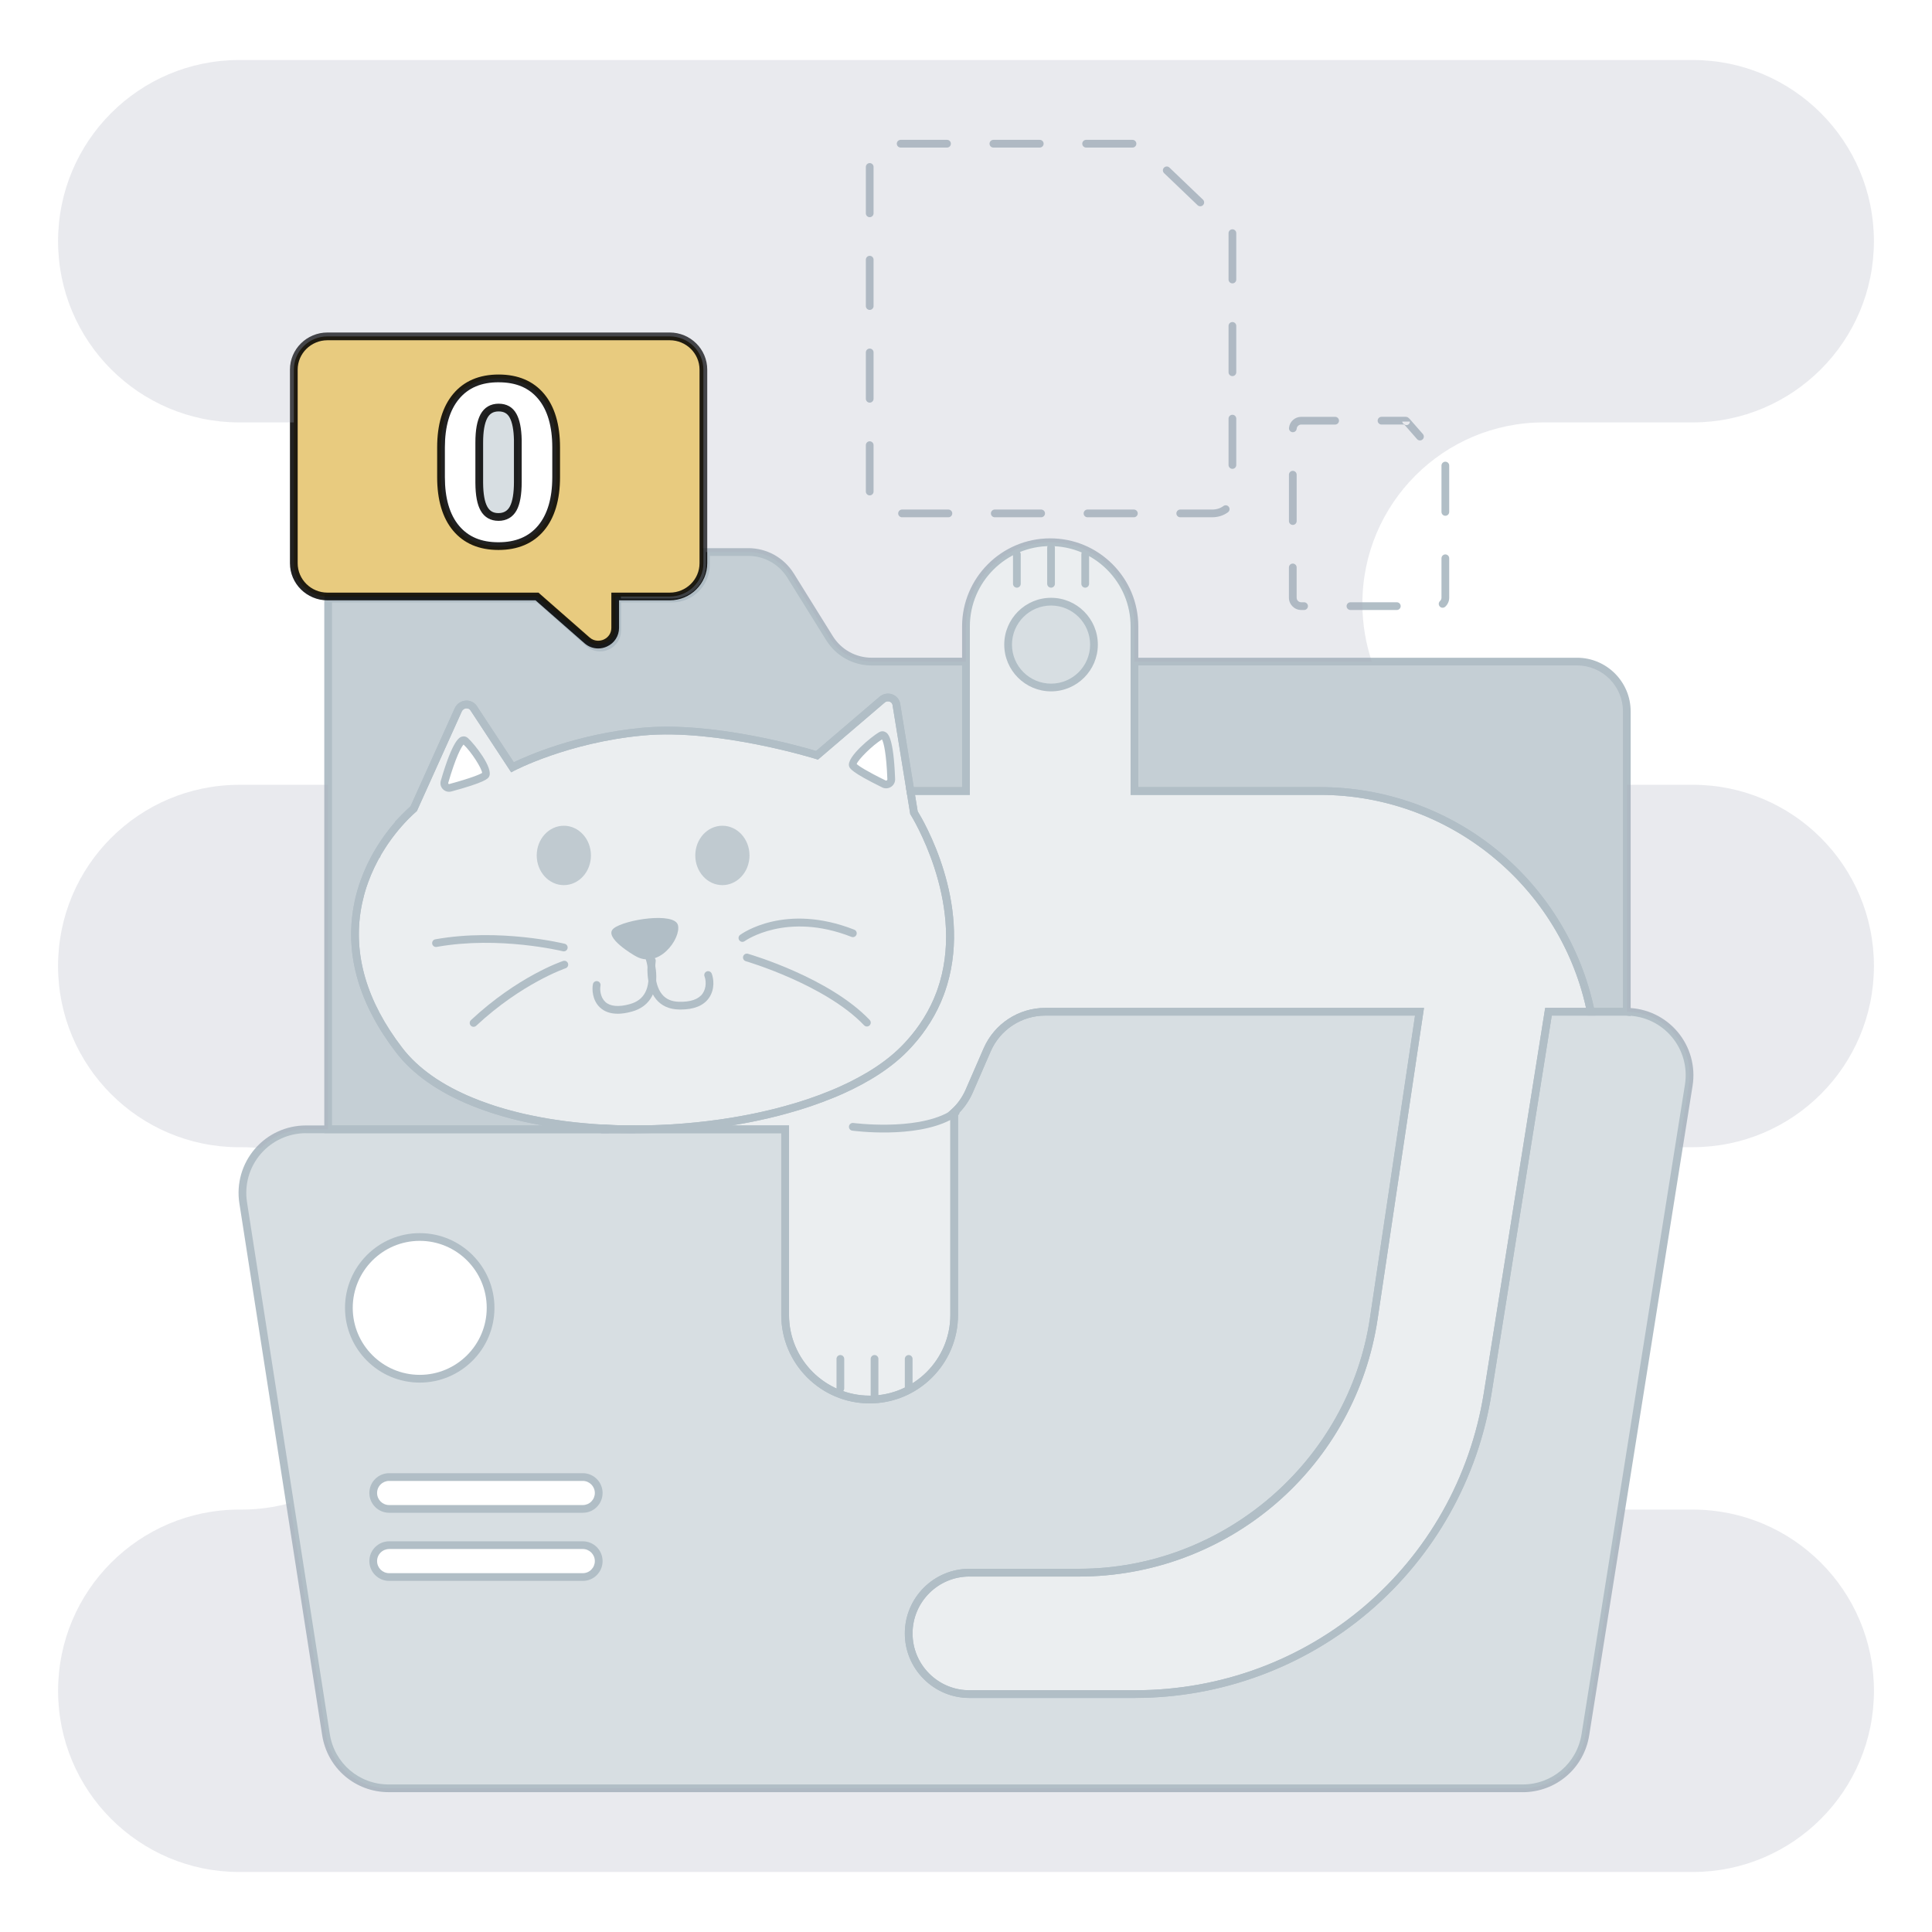 <svg width="1000" height="1000" viewBox="0 0 1000 1000" fill="none" xmlns="http://www.w3.org/2000/svg">
<path opacity="0.75" d="M499.997 342.43V409.43H471.247L463.907 364.29C463.227 361.65 460.437 360.4 458.027 361.28C457.767 361.37 457.517 361.49 457.267 361.64C457.027 361.78 456.787 361.96 456.557 362.15L422.907 390.92C422.907 390.92 372.147 374.97 332.557 378.69C292.967 382.4 265.247 397.11 265.247 397.11L245.427 366.96C245.227 366.57 244.967 366.22 244.697 365.94C243.227 364.39 240.817 364.21 239.017 365.33C238.637 365.56 238.277 365.85 237.977 366.21C237.817 366.38 237.677 366.57 237.547 366.78C237.417 366.98 237.287 367.19 237.187 367.43L214.147 418.55C212.947 419.61 211.697 420.78 210.437 422.05C210.017 422.46 209.587 422.9 209.157 423.34C209.157 423.34 209.167 423.34 209.157 423.35C208.727 423.8 208.297 424.25 207.877 424.71C207.457 425.18 207.017 425.66 206.587 426.15C205.927 426.89 205.287 427.64 204.637 428.42C204.217 428.94 203.777 429.48 203.347 430.01C202.697 430.82 202.057 431.66 201.417 432.52L200.787 433.39C200.367 433.97 199.937 434.56 199.527 435.16C199.327 435.46 199.117 435.77 198.907 436.07C198.497 436.68 198.087 437.31 197.677 437.94C196.867 439.2 196.067 440.5 195.297 441.84C195.297 441.84 195.307 441.85 195.297 441.85C194.907 442.52 194.527 443.2 194.157 443.89C193.967 444.24 193.777 444.58 193.597 444.94C193.037 445.99 192.507 447.04 191.987 448.14C190.777 450.68 189.657 453.33 188.657 456.09C188.367 456.88 188.097 457.67 187.837 458.46C186.917 461.28 186.127 464.2 185.487 467.21C185.307 468.07 185.137 468.94 184.987 469.8C181.297 490.7 185.447 515.99 206.687 543.62C207.747 545.01 208.877 546.35 210.077 547.66C210.667 548.31 211.277 548.95 211.917 549.59C212.537 550.22 213.187 550.85 213.847 551.47C216.487 553.94 219.357 556.26 222.457 558.44C224.057 559.58 225.727 560.67 227.457 561.73C229.187 562.79 230.967 563.8 232.787 564.78C236.447 566.74 240.317 568.56 244.367 570.2C246.977 571.27 249.647 572.27 252.397 573.22C253.087 573.46 253.777 573.7 254.477 573.92C254.937 574.08 255.397 574.22 255.867 574.38C256.387 574.55 256.917 574.7 257.447 574.87C258.617 575.24 259.797 575.58 260.997 575.93C261.657 576.12 262.327 576.31 262.997 576.49C263.707 576.69 264.437 576.88 265.157 577.07C265.167 577.07 265.177 577.08 265.187 577.08C265.927 577.27 266.647 577.46 267.387 577.64C268.127 577.83 268.877 578.01 269.627 578.19C270.377 578.37 271.117 578.54 271.867 578.7C272.617 578.87 273.367 579.03 274.137 579.19C275.837 579.56 277.567 579.89 279.307 580.21C280.377 580.42 281.457 580.61 282.537 580.79C283.087 580.89 283.617 580.98 284.167 581.07C285.047 581.23 285.927 581.36 286.807 581.48C287.557 581.6 288.297 581.71 289.047 581.81C289.967 581.95 290.917 582.09 291.857 582.2C292.307 582.27 292.747 582.32 293.197 582.38C294.687 582.57 296.197 582.75 297.707 582.9C297.727 582.91 297.747 582.91 297.777 582.91C299.377 583.09 301.007 583.26 302.637 583.39C303.757 583.5 304.907 583.59 306.047 583.67C306.707 583.73 307.387 583.78 308.047 583.83C309.607 583.94 311.167 584.03 312.737 584.12C312.757 584.26 312.807 584.4 312.827 584.54H169.867V311.56C169.867 310.97 169.887 310.39 169.937 309.81H278.757L304.817 332.93C310.497 337.97 319.487 333.93 319.487 326.33V309.81H347.887C357.577 309.81 365.427 301.95 365.427 292.27V285.73H387.317C396.197 285.73 404.467 290.34 409.207 297.9L429.367 330.31C434.077 337.86 442.337 342.45 451.257 342.45H500.007L499.997 342.43Z" fill="#B1BEC6"/>
<path d="M222.438 558.421C224.038 559.561 225.708 560.661 227.438 561.721C225.708 560.661 224.038 559.571 222.438 558.431C219.338 556.251 216.468 553.931 213.828 551.461C216.468 553.921 219.338 556.251 222.438 558.421Z" fill="#B1BEC6"/>
<path d="M227.178 562.151C225.348 561.031 223.708 559.951 222.148 558.851C219.008 556.631 216.088 554.271 213.488 551.841L214.168 551.111C216.798 553.561 219.678 555.891 222.718 558.031C224.318 559.171 225.998 560.271 227.688 561.311L227.168 562.161L227.178 562.151Z" fill="#B1BEC6"/>
<path d="M227.438 561.721C229.168 562.781 230.948 563.791 232.768 564.771C230.928 563.791 229.158 562.781 227.438 561.721Z" fill="#B1BEC6"/>
<path d="M232.537 565.21C230.727 564.25 228.947 563.23 227.227 562.18C227.227 562.18 227.218 562.18 227.208 562.18C227.208 562.18 227.197 562.18 227.188 562.17L227.708 561.32C227.708 561.32 227.717 561.32 227.727 561.33C227.727 561.33 227.728 561.33 227.738 561.33C229.388 562.34 231.107 563.33 233.007 564.35L232.537 565.23V565.21Z" fill="#B1BEC6"/>
<path opacity="0.75" d="M842.037 368.221V523.661C841.917 523.651 841.797 523.651 841.677 523.651H823.398C810.098 458.471 752.428 409.431 683.318 409.431H587.188V342.441H816.258C830.518 342.441 842.028 354.001 842.028 368.231L842.037 368.221Z" fill="#B1BEC6"/>
<path d="M315.138 586.531H167.848V311.551C167.848 310.911 167.868 310.291 167.918 309.651L168.058 307.801H279.498L306.128 331.421C308.558 333.571 311.498 333.411 313.438 332.541C315.388 331.661 317.468 329.571 317.468 326.321V307.801H347.868C356.438 307.801 363.408 300.831 363.408 292.261V283.721H387.298C396.918 283.721 405.738 288.621 410.888 296.831L431.048 329.241C435.418 336.251 442.968 340.431 451.248 340.431H501.998V411.431H469.538L461.948 364.721C461.718 363.931 461.198 363.511 460.798 363.301C460.158 362.971 459.408 362.921 458.718 363.171C458.568 363.221 458.428 363.291 458.298 363.371C458.128 363.471 457.978 363.591 457.828 363.721L423.378 393.171L422.318 392.841C421.818 392.681 371.468 377.051 332.758 380.691C294.068 384.311 266.478 398.741 266.198 398.891L264.588 399.741L243.658 367.891C243.558 367.691 243.418 367.501 243.258 367.341C242.468 366.511 241.128 366.391 240.068 367.041C239.838 367.181 239.648 367.341 239.508 367.511C239.378 367.661 239.308 367.751 239.238 367.851C239.128 368.021 239.068 368.121 239.028 368.221L215.788 419.771L215.458 420.061C214.238 421.131 213.028 422.281 211.848 423.461C211.448 423.851 211.078 424.231 210.698 424.621C210.668 424.661 210.628 424.701 210.598 424.741C210.178 425.171 209.788 425.591 209.388 426.021L209.188 426.241C208.818 426.651 208.448 427.061 208.068 427.481C207.418 428.201 206.788 428.941 206.158 429.701L204.878 431.281C204.258 432.061 203.628 432.871 203.008 433.711L202.378 434.571C201.968 435.131 201.558 435.711 201.158 436.291C200.968 436.581 200.738 436.911 200.518 437.221C200.138 437.781 199.738 438.391 199.348 439.011C198.538 440.261 197.788 441.481 197.108 442.671L196.628 443.851H196.438C196.258 444.171 196.078 444.501 195.908 444.831C195.718 445.171 195.538 445.501 195.378 445.831C194.798 446.921 194.288 447.941 193.778 448.991C192.578 451.491 191.488 454.111 190.528 456.761C190.258 457.511 190.008 458.241 189.758 458.981L189.718 459.091C188.808 461.871 188.038 464.751 187.428 467.611C187.258 468.451 187.088 469.301 186.938 470.151C182.698 494.181 189.868 518.491 208.258 542.401C209.208 543.651 210.278 544.931 211.538 546.321C212.098 546.941 212.698 547.561 213.308 548.181C213.928 548.811 214.558 549.421 215.198 550.031C217.708 552.381 220.528 554.661 223.578 556.821C225.098 557.901 226.698 558.951 228.468 560.031C230.098 561.031 231.808 562.011 233.698 563.021C237.328 564.961 241.158 566.761 245.088 568.351C247.628 569.391 250.288 570.391 253.018 571.331C253.708 571.571 254.378 571.801 255.058 572.021C255.348 572.121 255.598 572.201 255.848 572.281L256.478 572.491C256.758 572.581 257.068 572.671 257.378 572.771L258.028 572.971C259.188 573.331 260.348 573.671 261.538 574.011C262.178 574.201 262.838 574.381 263.498 574.551C264.148 574.731 264.778 574.901 265.408 575.061H265.648L265.898 575.191L266.108 575.241C266.688 575.391 267.258 575.541 267.848 575.681C268.518 575.851 269.168 576.011 269.808 576.161L270.078 576.231C270.818 576.411 271.558 576.571 272.288 576.741C273.018 576.911 273.768 577.071 274.518 577.221C276.008 577.541 277.578 577.851 279.648 578.241C280.718 578.451 281.778 578.641 282.838 578.811C283.408 578.911 283.928 579.001 284.458 579.091C285.338 579.251 286.198 579.381 287.048 579.491C287.828 579.621 288.548 579.731 289.278 579.821C290.218 579.971 291.138 580.101 292.058 580.211C292.548 580.281 292.978 580.341 293.408 580.391C294.888 580.581 296.378 580.751 297.878 580.911L298.258 580.951C300.038 581.151 301.438 581.281 302.758 581.391C303.898 581.501 305.018 581.591 306.138 581.671C306.818 581.731 307.488 581.781 308.138 581.831C309.678 581.941 311.208 582.031 312.748 582.121L314.358 582.211L314.668 583.811C314.708 583.981 314.738 584.111 314.758 584.231L315.118 586.541L315.138 586.531ZM171.848 582.531H280.908C280.248 582.411 279.578 582.291 278.908 582.161C276.818 581.771 275.208 581.451 273.708 581.131C272.948 580.981 272.178 580.811 271.418 580.641C270.658 580.471 269.908 580.301 269.148 580.121L268.878 580.061C268.208 579.901 267.528 579.741 266.878 579.571C266.298 579.431 265.698 579.281 265.098 579.121L264.918 579.071H264.668L264.418 578.941C263.748 578.771 263.088 578.591 262.438 578.411C261.778 578.241 261.098 578.041 260.418 577.851C259.198 577.501 258.008 577.151 256.818 576.781L256.198 576.591C255.878 576.491 255.548 576.391 255.228 576.291L254.608 576.091C254.338 576.001 254.068 575.911 253.798 575.821C253.118 575.611 252.408 575.361 251.698 575.111C248.918 574.151 246.178 573.131 243.578 572.061C239.528 570.411 235.568 568.561 231.808 566.551C229.848 565.501 228.068 564.481 226.368 563.441C224.518 562.301 222.838 561.211 221.258 560.081C218.058 557.831 215.088 555.421 212.438 552.941C211.758 552.291 211.088 551.651 210.448 551.001C209.808 550.361 209.168 549.691 208.558 549.021C207.208 547.531 206.068 546.171 205.058 544.841C185.968 520.011 178.538 494.651 182.978 469.461C183.138 468.571 183.308 467.681 183.488 466.801C184.118 463.791 184.928 460.771 185.898 457.831L185.938 457.701C186.198 456.931 186.458 456.161 186.738 455.391C187.738 452.621 188.888 449.891 190.138 447.271C190.668 446.171 191.208 445.091 191.788 444.001C191.958 443.661 192.158 443.301 192.358 442.931C192.488 442.691 192.608 442.451 192.748 442.221H192.738L193.518 440.851C194.268 439.551 195.078 438.211 195.958 436.861C196.358 436.231 196.778 435.591 197.208 434.961C197.438 434.641 197.638 434.341 197.828 434.051C198.268 433.411 198.698 432.801 199.138 432.211L199.768 431.341C200.428 430.451 201.088 429.601 201.748 428.771L203.048 427.161C203.568 426.531 204.078 425.931 204.598 425.341H204.378L207.688 421.941C208.178 421.441 208.588 421.011 209.008 420.611C210.118 419.491 211.288 418.381 212.468 417.331L235.328 366.611C235.448 366.321 235.628 366.011 235.848 365.671C236.008 365.411 236.238 365.121 236.478 364.851C236.838 364.421 237.348 363.991 237.928 363.631C240.588 361.991 244.028 362.381 246.108 364.571C246.508 364.981 246.848 365.451 247.118 365.951L265.918 394.531C272.488 391.361 298.208 379.901 332.338 376.701C368.708 373.281 414.838 386.431 422.408 388.691L455.228 360.641C455.538 360.391 455.858 360.141 456.228 359.931C456.598 359.711 456.968 359.541 457.348 359.411C459.058 358.781 460.998 358.911 462.638 359.771C464.238 360.611 465.368 362.051 465.828 363.811L465.868 363.991L472.938 407.451H497.988V344.451H451.238C441.578 344.451 432.758 339.561 427.648 331.371L407.488 298.961C403.078 291.931 395.528 287.731 387.288 287.731H367.398V292.271C367.398 303.041 358.628 311.811 347.858 311.811H321.458V326.331C321.458 330.651 319.008 334.431 315.068 336.201C311.128 337.971 306.688 337.291 303.458 334.431L277.968 311.821H171.838V582.551L171.848 582.531ZM844.038 525.911L841.678 525.651H821.768L821.438 524.051C808.118 458.791 750.028 411.431 683.318 411.431H585.188V340.441H816.258C831.568 340.441 844.028 352.901 844.028 368.231V525.921L844.038 525.911ZM825.028 521.651H840.038V368.221C840.038 355.101 829.378 344.431 816.268 344.431H589.198V407.421H683.328C716.938 407.421 749.698 419.181 775.568 440.551C800.678 461.281 818.198 490.031 825.028 521.651Z" fill="#B1BEC6"/>
<path d="M328.919 584.529H312.809C312.789 584.389 312.739 584.249 312.719 584.109C314.289 584.199 315.879 584.279 317.479 584.319C319.369 584.389 321.259 584.439 323.149 584.479C323.179 584.479 323.209 584.479 323.239 584.479C325.129 584.509 327.029 584.529 328.929 584.529H328.919Z" fill="#B1BEC6"/>
<path d="M328.919 585.03H312.379L312.309 584.61C312.309 584.55 312.289 584.49 312.269 584.44C312.249 584.36 312.229 584.27 312.219 584.19L312.129 583.58L312.749 583.62C314.649 583.73 316.109 583.79 317.489 583.83C319.379 583.9 321.269 583.95 323.159 583.99C325.139 584.03 327.029 584.04 328.929 584.04V585.04L328.919 585.03Z" fill="#B1BEC6"/>
<path opacity="0.25" d="M491.578 577.689C492.388 577.079 493.158 576.419 493.908 575.729V575.709C493.158 576.399 492.378 577.059 491.578 577.689Z" fill="#B1BEC6"/>
<path opacity="0.25" d="M683.318 409.43H587.198V324.26C587.198 312.22 582.308 301.32 574.418 293.44C566.528 285.54 555.628 280.67 543.588 280.67C519.508 280.67 499.998 300.18 499.998 324.26V409.43H471.248L472.478 416.99L473.068 420.66C473.068 420.66 501.338 465.19 488.348 509.04C488.038 510.14 487.678 511.24 487.298 512.33C487.088 512.94 486.868 513.57 486.648 514.18C486.188 515.4 485.688 516.64 485.168 517.86C483.188 522.42 480.718 526.94 477.648 531.36C476.998 532.31 476.318 533.25 475.608 534.2C474.968 535.06 474.288 535.92 473.598 536.76C472.848 537.68 472.088 538.57 471.288 539.47C470.268 540.63 469.198 541.77 468.068 542.91C463.508 547.54 457.988 551.83 451.698 555.74C451.058 556.14 450.408 556.53 449.748 556.92C446.778 558.69 443.638 560.38 440.358 562C439.038 562.64 437.678 563.29 436.298 563.91C435.378 564.34 434.438 564.75 433.498 565.16C432.568 565.56 431.618 565.96 430.658 566.35C426.818 567.93 422.838 569.41 418.728 570.8C416.668 571.5 414.568 572.17 412.458 572.8C410.628 573.36 408.778 573.89 406.918 574.39C405.268 574.86 403.588 575.31 401.908 575.73C398.878 576.5 395.798 577.22 392.678 577.89C391.328 578.18 389.958 578.47 388.588 578.74C385.568 579.34 382.518 579.89 379.438 580.41C379.238 580.44 379.048 580.47 378.848 580.51C370.738 581.83 362.458 582.84 354.088 583.51C352.018 583.69 349.948 583.84 347.878 583.96H347.808C345.748 584.09 343.688 584.18 341.628 584.26C340.638 584.3 339.638 584.34 338.638 584.37C337.218 584.42 335.788 584.45 334.368 584.47C332.548 584.51 330.738 584.53 328.918 584.53H406.408V680.63C406.408 704.8 425.998 724.38 450.158 724.38C474.318 724.38 493.908 704.8 493.908 680.63V575.73C493.158 576.42 492.388 577.08 491.578 577.69C492.378 577.06 493.158 576.4 493.908 575.71V575.73C494.318 575.35 494.718 574.96 495.098 574.56C495.488 574.16 495.868 573.76 496.238 573.33C496.568 572.94 496.898 572.54 497.228 572.14C497.258 572.1 497.298 572.05 497.338 572.01C497.668 571.59 497.988 571.15 498.308 570.71C498.618 570.27 498.918 569.83 499.208 569.37C499.228 569.35 499.238 569.31 499.258 569.28C499.558 568.81 499.848 568.33 500.118 567.86C500.388 567.39 500.648 566.91 500.878 566.43C500.908 566.37 500.928 566.33 500.958 566.29C501.198 565.8 501.438 565.29 501.658 564.79L510.978 543.37C516.198 531.38 528.038 523.66 541.078 523.66H734.748L711.078 682.48C699.828 758.06 634.938 813.99 558.548 813.99H501.768C484.418 813.99 470.348 828.05 470.348 845.42C470.348 854.09 473.868 861.95 479.548 867.63C485.238 873.32 493.088 876.85 501.768 876.85H587.488C678.358 876.85 755.758 810.8 770.048 721.07L801.498 523.66H823.398C810.098 458.47 752.438 409.43 683.318 409.43ZM474.298 584.41C474.418 584.4 474.538 584.38 474.658 584.37C474.808 584.36 474.958 584.35 475.098 584.33C474.828 584.36 474.568 584.39 474.298 584.41ZM479.108 583.64C479.228 583.61 479.348 583.58 479.458 583.55C479.588 583.52 479.708 583.49 479.838 583.46C479.598 583.52 479.348 583.59 479.108 583.64ZM489.078 579.44C489.078 579.44 489.118 579.41 489.138 579.39C489.208 579.35 489.278 579.31 489.348 579.26C489.258 579.32 489.168 579.38 489.078 579.44ZM544.028 355.85C531.748 355.85 521.798 345.92 521.798 333.65C521.798 321.38 531.748 311.42 544.028 311.42C556.308 311.42 566.238 321.38 566.238 333.65C566.238 345.92 556.288 355.85 544.028 355.85Z" fill="#B1BEC6"/>
<path d="M328.919 586.53H311.089L310.829 584.84C310.789 584.67 310.759 584.54 310.739 584.42L310.359 581.98L312.829 582.12C314.709 582.23 316.159 582.29 317.529 582.33C319.419 582.4 321.299 582.45 323.179 582.49C325.149 582.53 327.029 582.54 328.919 582.54V586.54V586.53ZM492.779 579.29L490.339 576.12C491.119 575.51 491.859 574.88 492.549 574.24L495.899 571.15V576.59L495.249 577.21C494.369 578.02 493.559 578.7 492.769 579.29H492.779Z" fill="#B1BEC6"/>
<path d="M587.488 878.85H501.768C492.848 878.85 484.458 875.37 478.138 869.04C471.818 862.71 468.348 854.34 468.348 845.42C468.348 826.99 483.338 811.99 501.768 811.99H558.548C633.358 811.99 698.088 756.19 709.098 682.19L732.428 525.66H541.078C528.798 525.66 517.708 532.92 512.808 544.17L503.488 565.59C503.248 566.12 502.998 566.66 502.748 567.17L502.628 567.38C502.408 567.83 502.148 568.31 501.838 568.85C501.568 569.32 501.278 569.8 500.988 570.26C500.958 570.32 500.908 570.4 500.848 570.48C500.548 570.95 500.248 571.4 499.928 571.85C499.578 572.34 499.238 572.8 498.898 573.24L498.758 573.41C498.428 573.82 498.088 574.22 497.748 574.62C497.398 575.03 497.038 575.41 496.678 575.78C496.658 576.36 496.378 576.93 495.888 577.3V680.63C495.888 705.86 475.368 726.38 450.138 726.38C424.908 726.38 404.388 705.86 404.388 680.63V586.53H328.898V582.53C330.708 582.53 332.498 582.51 334.308 582.47C335.728 582.45 337.148 582.42 338.548 582.37C339.548 582.34 340.548 582.3 341.528 582.26C343.358 582.19 345.518 582.1 347.668 581.96H347.798C349.778 581.84 351.848 581.69 353.908 581.51C362.138 580.85 370.408 579.85 378.518 578.53C378.678 578.5 378.908 578.46 379.138 578.43C382.428 577.87 385.398 577.33 388.188 576.78C389.548 576.51 390.908 576.22 392.248 575.94C395.348 575.27 398.428 574.55 401.408 573.8C403.048 573.39 404.718 572.94 406.358 572.47C408.258 571.96 410.098 571.43 411.858 570.89C413.948 570.27 416.028 569.6 418.068 568.91C422.178 567.52 426.158 566.04 429.878 564.5C430.838 564.11 431.768 563.72 432.688 563.32C433.628 562.91 434.538 562.51 435.428 562.09C436.818 561.47 438.158 560.82 439.458 560.19C442.748 558.57 445.858 556.88 448.698 555.19C449.348 554.8 449.988 554.42 450.608 554.03C456.868 550.14 462.248 545.92 466.608 541.49C467.748 540.34 468.778 539.24 469.748 538.13C470.548 537.23 471.288 536.37 472.008 535.48C472.738 534.6 473.388 533.76 473.958 532.99C474.708 531.98 475.368 531.07 475.958 530.21C478.828 526.08 481.288 521.65 483.298 517.04C483.818 515.83 484.298 514.61 484.738 513.45C484.948 512.88 485.158 512.26 485.368 511.66C485.798 510.43 486.118 509.43 486.388 508.48C498.968 466.01 471.618 422.15 471.348 421.71L471.128 421.36L468.868 407.41H497.968V324.24C497.968 299.1 518.418 278.65 543.558 278.65C555.748 278.65 567.198 283.39 575.808 292.01C584.428 300.62 589.178 312.06 589.178 324.24V407.41H683.298C716.908 407.41 749.668 419.17 775.548 440.54C801.078 461.62 818.758 490.99 825.338 523.24L825.828 525.64H803.188L772.008 721.36C765.018 765.23 742.558 805.27 708.768 834.11C674.978 862.95 631.898 878.83 587.478 878.83L587.488 878.85ZM501.768 815.99C485.548 815.99 472.348 829.19 472.348 845.42C472.348 853.28 475.408 860.66 480.958 866.22C486.528 871.79 493.918 874.85 501.768 874.85H587.488C677.908 874.85 753.848 810.04 768.068 720.76L799.788 521.66H820.928C806.688 457.64 749.218 411.43 683.318 411.43H585.198V324.26C585.198 313.15 580.868 302.71 573.008 294.85C565.158 286.99 554.718 282.66 543.588 282.66C520.658 282.66 501.998 301.32 501.998 324.25V411.42H473.598L474.978 419.93C477.828 424.55 502.898 466.95 490.268 509.59C489.988 510.59 489.638 511.67 489.188 512.97C488.978 513.58 488.758 514.22 488.528 514.84C488.058 516.08 487.548 517.35 487.008 518.63C484.898 523.5 482.298 528.15 479.288 532.49C478.678 533.39 477.988 534.34 477.208 535.39C476.588 536.22 475.918 537.08 475.138 538.02C474.378 538.95 473.608 539.86 472.778 540.79C471.758 541.95 470.678 543.11 469.488 544.31C464.908 548.96 459.278 553.38 452.748 557.43C452.098 557.84 451.438 558.24 450.758 558.63C447.838 560.37 444.628 562.1 441.238 563.78C439.888 564.43 438.508 565.09 437.108 565.72C436.218 566.14 435.268 566.55 434.328 566.96C433.338 567.39 432.368 567.79 431.398 568.19C427.608 569.75 423.548 571.26 419.358 572.68C417.278 573.39 415.138 574.07 413.018 574.7C411.228 575.25 409.338 575.79 407.428 576.31C405.768 576.78 404.068 577.24 402.388 577.66C399.368 578.43 396.238 579.16 393.088 579.83C391.728 580.12 390.348 580.41 388.968 580.69C386.138 581.25 383.128 581.8 379.758 582.37C379.548 582.4 379.388 582.43 379.228 582.46C379.108 582.48 378.988 582.5 378.858 582.52H408.388V680.62C408.388 703.64 427.118 722.37 450.138 722.37C473.158 722.37 491.888 703.64 491.888 680.62V579.71C473.138 589.38 442.518 585.4 441.138 585.22C440.048 585.07 439.278 584.07 439.428 582.97C439.578 581.88 440.588 581.11 441.678 581.25C442.008 581.29 473.158 585.34 490.688 575.82C491.338 575.3 491.958 574.76 492.538 574.23L493.128 573.69C493.298 573.52 493.468 573.35 493.638 573.18C494.018 572.79 494.368 572.42 494.708 572.02C495.008 571.66 495.328 571.28 495.648 570.9C495.698 570.84 495.748 570.78 495.798 570.72C496.098 570.34 496.388 569.94 496.678 569.54C496.938 569.17 497.208 568.77 497.478 568.36C497.508 568.31 497.538 568.26 497.568 568.21C497.848 567.77 498.118 567.32 498.378 566.88C498.618 566.46 498.858 566.02 499.068 565.59C499.118 565.49 499.158 565.41 499.198 565.34C499.408 564.9 499.618 564.45 499.818 564L509.138 542.59C514.668 529.89 527.208 521.68 541.068 521.68H737.058L713.048 682.8C707.538 719.83 688.888 753.68 660.538 778.12C632.188 802.56 595.968 816.02 558.538 816.02H501.758L501.768 815.99ZM544.028 357.85C530.668 357.85 519.798 346.99 519.798 333.65C519.798 320.31 530.668 309.42 544.028 309.42C557.388 309.42 568.238 320.29 568.238 333.65C568.238 347.01 557.378 357.85 544.028 357.85ZM544.028 313.42C532.868 313.42 523.798 322.5 523.798 333.65C523.798 344.8 532.878 353.85 544.028 353.85C555.178 353.85 564.238 344.79 564.238 333.65C564.238 322.51 555.168 313.42 544.028 313.42Z" fill="#B1BEC6"/>
<path d="M328.919 586.531H311.089L310.829 584.841C310.789 584.671 310.759 584.54 310.739 584.42L310.359 581.98L312.829 582.12C314.709 582.23 316.159 582.291 317.529 582.331C319.419 582.401 321.299 582.45 323.179 582.49C325.149 582.53 327.029 582.54 328.919 582.54V586.54V586.531Z" fill="#B1BEC6"/>
<path opacity="0.25" d="M473.069 420.662L472.469 416.982L471.239 409.432L463.899 364.292C463.219 361.652 460.429 360.402 458.019 361.282C457.759 361.382 457.509 361.492 457.259 361.642C457.019 361.782 456.779 361.962 456.549 362.152L422.899 390.922C422.899 390.922 372.139 374.972 332.549 378.692C292.959 382.402 265.239 397.112 265.239 397.112L245.419 366.962C245.219 366.572 244.959 366.222 244.689 365.942C243.209 364.402 240.799 364.222 239.009 365.332C238.629 365.562 238.269 365.852 237.969 366.212C237.809 366.382 237.669 366.572 237.539 366.782C237.409 366.982 237.279 367.192 237.179 367.432L214.139 418.552C212.939 419.612 211.689 420.782 210.429 422.052C210.009 422.472 209.579 422.902 209.149 423.342C209.149 423.342 209.159 423.342 209.149 423.352C208.729 423.782 208.299 424.242 207.869 424.712C207.449 425.182 207.009 425.662 206.579 426.152C205.929 426.892 205.289 427.642 204.629 428.422C204.209 428.942 203.769 429.482 203.339 430.012C202.689 430.822 202.059 431.662 201.409 432.522L200.779 433.392C200.369 433.972 199.939 434.562 199.519 435.162C199.319 435.462 199.109 435.772 198.899 436.072C198.489 436.682 198.079 437.312 197.669 437.942C196.859 439.202 196.069 440.502 195.289 441.842C195.289 441.842 195.299 441.852 195.289 441.852C194.909 442.522 194.519 443.202 194.149 443.892C193.959 444.242 193.769 444.582 193.589 444.942C193.029 445.992 192.499 447.062 191.979 448.142C190.769 450.682 189.649 453.332 188.649 456.092C188.369 456.872 188.089 457.662 187.829 458.462C186.909 461.282 186.119 464.202 185.479 467.212C185.299 468.072 185.129 468.922 184.979 469.802C181.289 490.702 185.439 515.992 206.679 543.622C207.739 545.012 208.869 546.351 210.069 547.661C210.669 548.311 211.279 548.952 211.909 549.592C212.529 550.222 213.179 550.851 213.839 551.471C216.479 553.941 219.349 556.262 222.449 558.442C224.049 559.582 225.719 560.672 227.449 561.732C229.179 562.792 230.949 563.802 232.779 564.782C236.439 566.742 240.309 568.562 244.359 570.202C246.969 571.272 249.639 572.271 252.389 573.221C253.079 573.461 253.769 573.702 254.469 573.922C254.929 574.082 255.389 574.222 255.859 574.382C256.379 574.552 256.909 574.712 257.439 574.872C258.609 575.242 259.789 575.582 260.989 575.932C261.659 576.122 262.329 576.312 262.989 576.492C263.699 576.692 264.429 576.882 265.149 577.072C265.159 577.072 265.169 577.082 265.179 577.082C265.919 577.272 266.649 577.462 267.379 577.642C268.119 577.832 268.869 578.012 269.619 578.192C270.369 578.362 271.109 578.542 271.859 578.702C272.619 578.872 273.369 579.032 274.129 579.192C275.829 579.562 277.559 579.892 279.299 580.212C280.369 580.422 281.449 580.612 282.529 580.792C283.079 580.892 283.609 580.992 284.159 581.072C285.039 581.212 285.919 581.362 286.799 581.482C287.549 581.612 288.279 581.712 289.039 581.812C289.979 581.952 290.899 582.082 291.849 582.202C292.299 582.272 292.739 582.322 293.189 582.382C294.679 582.572 296.189 582.752 297.699 582.902C297.719 582.912 297.739 582.911 297.769 582.911C299.379 583.091 300.999 583.242 302.629 583.392C303.769 583.492 304.889 583.592 306.039 583.672C306.709 583.742 307.379 583.782 308.039 583.832C309.599 583.942 311.159 584.032 312.729 584.122C314.309 584.202 315.889 584.282 317.489 584.332C319.379 584.402 321.269 584.452 323.159 584.492C323.189 584.492 323.219 584.492 323.249 584.492C324.209 584.512 325.179 584.532 326.139 584.542H328.929C330.009 584.542 331.089 584.542 332.169 584.542C332.899 584.542 333.639 584.502 334.379 584.492C335.799 584.472 337.229 584.432 338.649 584.392C339.649 584.362 340.649 584.322 341.639 584.282C343.699 584.202 345.759 584.102 347.819 583.982H347.889C349.959 583.862 352.029 583.712 354.099 583.532C362.459 582.862 370.749 581.852 378.859 580.522C379.059 580.492 379.249 580.452 379.449 580.422C382.529 579.912 385.589 579.352 388.599 578.752C389.969 578.482 391.339 578.192 392.689 577.902C395.809 577.222 398.889 576.512 401.919 575.742C403.599 575.322 405.279 574.872 406.929 574.402C408.799 573.892 410.649 573.352 412.459 572.812C414.589 572.162 416.669 571.502 418.729 570.812C422.839 569.432 426.829 567.952 430.669 566.372C431.629 565.982 432.569 565.582 433.509 565.182C434.449 564.772 435.379 564.362 436.309 563.932C437.689 563.312 439.039 562.662 440.369 562.012C443.639 560.402 446.779 558.702 449.759 556.932C450.419 556.542 451.059 556.152 451.709 555.752C457.999 551.842 463.509 547.552 468.079 542.922C469.199 541.782 470.269 540.642 471.299 539.482C472.099 538.582 472.869 537.682 473.609 536.772C474.299 535.922 474.979 535.072 475.629 534.212C476.339 533.262 477.019 532.322 477.669 531.372C480.739 526.952 483.219 522.432 485.189 517.872C485.709 516.642 486.209 515.422 486.669 514.182C486.889 513.572 487.119 512.942 487.329 512.332C487.709 511.242 488.059 510.142 488.379 509.042C501.359 465.192 473.099 420.652 473.099 420.652L473.069 420.662ZM230.089 404.632C232.409 396.702 237.609 380.642 240.809 383.472C245.039 387.182 252.799 398.552 251.369 401.042C250.329 402.812 239.379 406.032 233.139 407.722C231.219 408.252 229.519 406.532 230.089 404.622V404.632ZM457.559 405.792C451.889 403.022 441.949 397.922 441.389 396.002C440.599 393.302 450.999 383.572 456.059 380.692C459.899 378.512 460.999 395.142 461.309 403.302C461.399 405.272 459.319 406.642 457.569 405.792H457.559Z" fill="#B1BEC6"/>
<path d="M331.07 586.531C330.71 586.531 330.35 586.531 329.99 586.531H326.12C325.22 586.521 324.35 586.501 323.48 586.481H323.07C321.19 586.431 319.28 586.391 317.39 586.311C315.86 586.261 314.33 586.181 312.81 586.111H312.62C310.98 586.011 309.43 585.921 307.89 585.811C307.15 585.761 306.49 585.721 305.83 585.651C304.78 585.581 303.68 585.481 302.57 585.381H302.45C300.85 585.231 299.25 585.071 297.66 584.901H297.3L297.18 584.851C295.76 584.701 294.35 584.531 292.94 584.351C292.48 584.291 292.02 584.231 291.56 584.161C290.64 584.041 289.7 583.921 288.75 583.771C288 583.671 287.24 583.571 286.46 583.431C285.68 583.321 284.82 583.181 283.95 583.041L283.84 583.021C283.33 582.951 282.8 582.851 282.25 582.751C281.11 582.561 280.01 582.371 278.92 582.151C276.83 581.761 275.22 581.441 273.72 581.121C272.97 580.971 272.2 580.801 271.44 580.631L268.9 580.051C268.23 579.891 267.55 579.731 266.9 579.561C266.26 579.411 265.6 579.241 264.94 579.071H264.69L264.44 578.941C263.78 578.771 263.11 578.591 262.46 578.411C261.82 578.241 261.16 578.051 260.5 577.871C259.23 577.501 258.03 577.161 256.85 576.781C256.34 576.631 255.8 576.461 255.26 576.291L254.64 576.091C254.37 576.001 254.1 575.911 253.83 575.821C253.15 575.611 252.44 575.361 251.73 575.111C248.95 574.151 246.21 573.131 243.61 572.061C239.56 570.411 235.6 568.561 231.84 566.551C229.99 565.561 228.16 564.521 226.4 563.441C224.55 562.301 222.87 561.211 221.29 560.081C218.09 557.831 215.12 555.421 212.47 552.941C211.79 552.291 211.12 551.651 210.48 551.001C209.85 550.351 209.22 549.691 208.61 549.041C207.25 547.541 206.11 546.171 205.1 544.841C186.01 520.011 178.58 494.651 183.02 469.461C183.18 468.561 183.35 467.681 183.53 466.801C184.16 463.791 184.97 460.771 185.94 457.831C186.22 457.001 186.5 456.201 186.78 455.411C187.79 452.631 188.94 449.891 190.19 447.271C190.78 446.051 191.32 444.981 191.84 444.001C192.01 443.661 192.21 443.301 192.41 442.931C192.53 442.691 192.67 442.461 192.8 442.221L192.78 442.201L193.57 440.841C193.63 440.741 193.69 440.631 193.75 440.531L194.15 439.861C194.8 438.771 195.41 437.781 196 436.861C196.4 436.231 196.82 435.591 197.25 434.961C197.48 434.641 197.68 434.341 197.87 434.051C198.21 433.561 198.53 433.121 198.84 432.691L199.82 431.341C200.49 430.441 201.14 429.601 201.8 428.771L203.1 427.161C203.64 426.531 204.15 425.921 204.65 425.341H204.43L207.74 421.941C208.18 421.491 208.61 421.061 209.04 420.631C210.17 419.491 211.34 418.381 212.52 417.331L235.38 366.611C235.5 366.321 235.68 366.011 235.9 365.671C236.06 365.411 236.29 365.121 236.53 364.851C236.89 364.421 237.4 363.991 237.98 363.631C240.63 362.001 244.06 362.391 246.15 364.561C246.56 364.981 246.9 365.451 247.17 365.951L265.97 394.531C272.54 391.361 298.26 379.901 332.39 376.701C368.76 373.281 414.89 386.431 422.46 388.691L455.28 360.641C455.59 360.391 455.91 360.141 456.28 359.931C456.67 359.701 457.04 359.541 457.32 359.431C459.11 358.781 461.04 358.901 462.68 359.761C464.28 360.601 465.41 362.041 465.87 363.801L465.91 363.981L475.01 419.941C477.85 424.551 502.93 466.961 490.3 509.621C490 510.661 489.65 511.771 489.22 512.991C489.01 513.611 488.78 514.241 488.55 514.871C488.12 516.031 487.64 517.231 487.03 518.661C484.93 523.511 482.34 528.171 479.32 532.511C478.68 533.451 477.98 534.431 477.24 535.411C476.58 536.291 475.88 537.171 475.18 538.031C474.44 538.941 473.64 539.871 472.82 540.801C471.75 542.011 470.64 543.201 469.53 544.321C464.94 548.981 459.3 553.391 452.79 557.441C452.13 557.851 451.48 558.241 450.81 558.641C447.86 560.401 444.66 562.131 441.29 563.791C439.92 564.451 438.56 565.101 437.16 565.731C436.24 566.151 435.29 566.571 434.35 566.981C433.39 567.391 432.43 567.801 431.46 568.191C427.65 569.761 423.59 571.271 419.4 572.681C417.22 573.411 415.15 574.071 413.07 574.701C411.16 575.281 409.28 575.821 407.48 576.311C405.93 576.751 404.22 577.211 402.43 577.661C399.6 578.381 396.56 579.091 393.14 579.831C391.77 580.121 390.39 580.421 389.01 580.691C386.01 581.291 382.91 581.861 379.8 582.371L379.21 582.471C370.98 583.811 362.59 584.831 354.29 585.501C352.34 585.671 350.29 585.821 348.03 585.951H347.91C345.89 586.071 343.82 586.171 341.74 586.261C340.74 586.301 339.73 586.341 338.73 586.371C337.3 586.411 335.87 586.451 334.43 586.471C334.11 586.471 333.8 586.481 333.48 586.491C333.06 586.501 332.64 586.511 332.22 586.521C331.85 586.521 331.48 586.521 331.11 586.521L331.07 586.531ZM328.92 582.531H330C330.71 582.531 331.43 582.531 332.15 582.531C332.54 582.531 332.94 582.511 333.33 582.501C333.66 582.501 334 582.481 334.33 582.471C335.75 582.451 337.16 582.411 338.57 582.371C339.56 582.341 340.55 582.301 341.54 582.261C343.59 582.181 345.64 582.081 347.68 581.961H347.8C349.97 581.831 351.98 581.681 353.91 581.521C362.12 580.861 370.4 579.861 378.52 578.531L379.11 578.431C382.17 577.921 385.23 577.361 388.2 576.771C389.57 576.501 390.92 576.221 392.26 575.931C395.63 575.201 398.63 574.491 401.42 573.791C403.18 573.351 404.84 572.901 406.38 572.471C408.16 571.981 410.01 571.451 411.88 570.891C413.91 570.271 415.94 569.621 418.09 568.901C422.19 567.521 426.16 566.041 429.9 564.501C430.85 564.111 431.79 563.721 432.71 563.321C433.62 562.921 434.54 562.511 435.46 562.091C436.83 561.471 438.17 560.831 439.49 560.191C442.75 558.581 445.87 556.901 448.73 555.191C449.38 554.811 450.01 554.421 450.65 554.031C456.89 550.151 462.28 545.931 466.65 541.501C467.71 540.431 468.77 539.301 469.79 538.141C470.58 537.251 471.34 536.361 472.04 535.501C472.71 534.671 473.38 533.841 474.01 533.001C474.71 532.071 475.37 531.141 475.99 530.241C478.87 526.101 481.33 521.671 483.32 517.071C483.9 515.711 484.36 514.571 484.76 513.491C484.97 512.901 485.19 512.291 485.4 511.681C485.8 510.521 486.13 509.481 486.41 508.501C498.98 466.031 471.64 422.171 471.37 421.731L471.15 421.391L469.26 409.761L461.94 364.731C461.71 363.941 461.19 363.521 460.79 363.311C460.15 362.981 459.4 362.931 458.71 363.181C458.54 363.251 458.4 363.311 458.29 363.381C458.12 363.481 457.97 363.601 457.82 363.731L423.37 393.181L422.31 392.851C421.81 392.691 371.46 377.061 332.75 380.701C294.06 384.321 266.47 398.751 266.19 398.901L264.58 399.751L243.65 367.901C243.55 367.701 243.41 367.511 243.25 367.351C242.47 366.541 241.1 366.421 240.06 367.061C239.84 367.201 239.65 367.361 239.5 367.531C239.37 367.681 239.3 367.771 239.23 367.871C239.12 368.041 239.06 368.141 239.02 368.241L215.78 419.791L215.45 420.081C214.23 421.151 213.02 422.301 211.84 423.481C211.54 423.781 211.24 424.081 210.93 424.391L210.58 424.761C210.18 425.171 209.79 425.591 209.39 426.021L209.17 426.261C208.8 426.671 208.43 427.081 208.05 427.501C207.42 428.221 206.78 428.971 206.13 429.741L204.86 431.301C204.24 432.081 203.61 432.901 202.98 433.751L201.13 436.341C200.95 436.611 200.73 436.941 200.51 437.251C200.13 437.811 199.73 438.421 199.34 439.041C198.63 440.151 197.89 441.341 197.09 442.711L196.62 443.881H196.43C196.25 444.201 196.07 444.531 195.89 444.861C195.7 445.201 195.52 445.531 195.36 445.861C194.84 446.841 194.32 447.861 193.76 449.031C192.57 451.531 191.47 454.141 190.51 456.791C190.24 457.551 189.97 458.321 189.7 459.111C188.78 461.901 188.01 464.781 187.41 467.641C187.24 468.471 187.07 469.311 186.92 470.171C182.68 494.211 189.85 518.521 208.24 542.421C209.19 543.671 210.26 544.951 211.52 546.341C212.09 546.951 212.69 547.591 213.3 548.211C213.91 548.831 214.54 549.441 215.18 550.041C217.69 552.391 220.51 554.671 223.56 556.831C225.08 557.911 226.68 558.961 228.45 560.041C230.14 561.081 231.9 562.081 233.68 563.031C237.31 564.971 241.15 566.771 245.07 568.371C247.61 569.411 250.27 570.411 253 571.351C253.69 571.591 254.36 571.821 255.04 572.041C255.33 572.141 255.58 572.221 255.83 572.301L256.46 572.511C256.94 572.661 257.45 572.831 257.97 572.981C259.16 573.351 260.33 573.691 261.51 574.041C262.19 574.231 262.83 574.421 263.48 574.591C264.12 574.771 264.75 574.941 265.38 575.101H265.62L265.87 575.231C266.53 575.401 267.18 575.571 267.83 575.731C268.49 575.901 269.14 576.051 269.79 576.211L272.27 576.781C273.01 576.941 273.76 577.111 274.51 577.261C275.99 577.581 277.57 577.891 279.64 578.281C280.71 578.491 281.77 578.681 282.83 578.851L282.94 578.871C283.43 578.961 283.92 579.051 284.41 579.121L284.56 579.141C285.39 579.281 286.22 579.411 287.04 579.531C287.83 579.671 288.54 579.771 289.27 579.861C290.23 580.011 291.14 580.131 292.07 580.251C292.54 580.321 292.97 580.371 293.4 580.431C294.88 580.621 296.37 580.791 297.87 580.951L298.25 580.991C299.75 581.151 301.25 581.301 302.77 581.431H302.89C303.97 581.541 305.04 581.631 306.13 581.711C306.81 581.781 307.43 581.821 308.05 581.861C309.67 581.981 311.2 582.061 312.74 582.151H312.98C314.49 582.231 316 582.311 317.52 582.361C319.4 582.431 321.28 582.481 323.16 582.521H323.54C324.4 582.551 325.26 582.561 326.12 582.571H328.89L328.92 582.531Z" fill="#B1BEC6"/>
<path d="M232.42 409.831C231.24 409.831 230.11 409.371 229.25 408.491C228.1 407.321 227.69 405.661 228.17 404.061C234.43 382.631 237.84 381.641 239.12 381.271C240.18 380.961 241.28 381.221 242.14 381.971C245.34 384.781 255.65 397.621 253.11 402.041C252.58 402.951 251.48 404.821 233.67 409.651C233.26 409.771 232.84 409.821 232.43 409.821L232.42 409.831ZM239.94 385.381C238.7 386.671 235.88 391.931 232.01 405.191C231.95 405.401 231.99 405.561 232.11 405.691C232.2 405.781 232.36 405.871 232.61 405.801C243.83 402.751 248.4 400.831 249.55 400.051C249.36 397.681 244.05 389.241 239.94 385.381ZM458.67 408.051C458 408.051 457.32 407.901 456.69 407.591C440.36 399.601 439.79 397.621 439.48 396.561C438.09 391.821 451.27 381.121 455.08 378.951C456.12 378.361 457.28 378.341 458.27 378.901C459.54 379.611 462.5 381.261 463.31 403.221C463.38 404.841 462.6 406.361 461.22 407.271C460.44 407.781 459.56 408.041 458.68 408.041L458.67 408.051ZM458.43 403.991C458.68 404.111 458.9 404.011 459.01 403.931C459.13 403.851 459.32 403.681 459.3 403.381C458.8 389.961 457.4 384.291 456.52 382.731C451.55 385.781 444.25 393.091 443.41 395.441C444.41 396.431 448.43 399.091 458.43 403.991Z" fill="#B1BEC6"/>
<path d="M291.81 492.431C291.65 492.431 291.49 492.411 291.32 492.371C290.99 492.291 258.4 484.311 226.03 490.121C224.93 490.311 223.9 489.591 223.71 488.501C223.52 487.411 224.24 486.371 225.33 486.181C258.58 480.221 291.97 488.411 292.3 488.491C293.37 488.761 294.02 489.842 293.76 490.922C293.53 491.832 292.72 492.441 291.82 492.441L291.81 492.431ZM245.12 531.481C244.58 531.481 244.05 531.272 243.66 530.842C242.91 530.032 242.95 528.772 243.76 528.012C267.96 505.432 290.51 497.712 291.46 497.392C292.51 497.042 293.64 497.601 293.99 498.651C294.34 499.701 293.78 500.831 292.73 501.181C292.51 501.261 270.01 508.991 246.49 530.931C246.1 531.291 245.61 531.471 245.13 531.471L245.12 531.481ZM384.27 487.512C383.65 487.512 383.05 487.231 382.66 486.691C382.01 485.801 382.2 484.551 383.08 483.901C384.02 483.211 406.42 467.172 442.17 481.202C443.2 481.602 443.7 482.762 443.3 483.792C442.9 484.822 441.74 485.332 440.71 484.922C407.12 471.732 385.67 486.961 385.46 487.121C385.1 487.381 384.69 487.512 384.28 487.512H384.27ZM448.7 531.311C448.17 531.311 447.65 531.101 447.25 530.691C427.15 509.621 386.43 497.632 386.02 497.512C384.96 497.202 384.35 496.091 384.66 495.031C384.97 493.971 386.08 493.362 387.14 493.672C388.85 494.172 429.3 506.081 450.15 527.931C450.91 528.731 450.88 530.002 450.08 530.762C449.69 531.132 449.2 531.311 448.7 531.311Z" fill="#B1BEC6"/>
<path d="M319.652 524.701C315.902 524.701 312.862 523.631 310.572 521.501C306.502 517.701 306.382 511.941 306.892 509.421C307.112 508.341 308.162 507.631 309.252 507.861C310.332 508.081 311.032 509.131 310.812 510.221C310.412 512.191 310.742 516.191 313.302 518.581C315.822 520.931 320.212 521.331 325.992 519.731C329.772 518.681 332.382 516.711 333.962 513.701C337.692 506.611 334.202 496.301 334.172 496.201C333.812 495.161 334.362 494.021 335.412 493.661C336.452 493.301 337.592 493.851 337.952 494.891C338.122 495.381 342.052 506.911 337.522 515.551C335.432 519.541 331.912 522.241 327.072 523.591C324.362 524.341 321.882 524.721 319.662 524.721L319.652 524.701Z" fill="#B1BEC6"/>
<path d="M352.342 522.532C351.982 522.532 351.622 522.532 351.252 522.512C346.322 522.372 342.412 520.602 339.642 517.272C333.502 509.892 335.352 497.482 335.432 496.952C335.602 495.862 336.632 495.112 337.712 495.282C338.802 495.452 339.552 496.472 339.382 497.562C339.362 497.672 337.742 508.742 342.722 514.722C344.762 517.162 347.582 518.402 351.372 518.512C357.442 518.692 361.592 517.242 363.702 514.222C365.782 511.232 365.402 507.242 364.672 505.422C364.262 504.392 364.762 503.232 365.782 502.822C366.802 502.412 367.972 502.912 368.382 503.932C369.312 506.252 370.212 511.872 366.972 516.512C364.182 520.512 359.262 522.532 352.322 522.532H352.342Z" fill="#B1BEC6"/>
<path d="M328.401 494.552C328.401 494.552 311.871 485.102 317.671 480.512C323.461 475.922 349.131 471.972 350.901 478.832C352.671 485.692 340.811 502.352 328.401 494.552Z" fill="#B1BEC6"/>
<g opacity="0.75">
<path d="M291.839 458.142C299.587 458.142 305.869 451.261 305.869 442.772C305.869 434.284 299.587 427.402 291.839 427.402C284.09 427.402 277.809 434.284 277.809 442.772C277.809 451.261 284.09 458.142 291.839 458.142Z" fill="#B1BEC6"/>
<path d="M373.909 458.142C381.657 458.142 387.939 451.261 387.939 442.772C387.939 434.284 381.657 427.402 373.909 427.402C366.16 427.402 359.879 434.284 359.879 442.772C359.879 451.261 366.16 458.142 373.909 458.142Z" fill="#B1BEC6"/>
</g>
<path opacity="0.5" d="M842.041 523.671C841.921 523.661 841.811 523.661 841.681 523.661H801.501L770.051 721.071C755.751 810.811 678.351 876.861 587.481 876.861H501.761C493.081 876.861 485.231 873.331 479.541 867.641C473.861 861.961 470.341 854.101 470.341 845.421C470.341 828.061 484.411 813.991 501.761 813.991H558.541C634.921 813.991 699.811 758.061 711.061 682.481L734.741 523.651H541.071C528.031 523.651 516.191 531.381 510.971 543.361L501.651 564.791C501.431 565.291 501.191 565.791 500.951 566.281C500.931 566.321 500.911 566.371 500.871 566.421C500.641 566.901 500.381 567.381 500.111 567.851C499.841 568.331 499.551 568.811 499.251 569.281C499.231 569.311 499.221 569.351 499.191 569.371C498.901 569.831 498.601 570.271 498.291 570.711C497.981 571.161 497.661 571.591 497.321 572.011C497.291 572.051 497.241 572.101 497.211 572.141C496.891 572.541 496.551 572.941 496.221 573.331C495.851 573.751 495.471 574.151 495.081 574.551C494.691 574.951 494.301 575.331 493.891 575.711V680.621C493.891 704.801 474.301 724.371 450.151 724.371C426.001 724.371 406.401 704.791 406.401 680.621V584.511H332.151C331.071 584.511 329.991 584.511 328.911 584.511C327.981 584.511 327.051 584.511 326.121 584.511H158.331C138.171 584.511 122.771 602.511 125.861 622.441L168.721 897.771C171.201 913.781 184.991 925.601 201.171 925.601H788.111C804.281 925.601 818.041 913.851 820.581 897.891L874.101 561.651C877.261 541.821 862.071 523.851 842.031 523.641L842.041 523.671ZM180.581 676.951C180.581 656.691 197.011 640.271 217.261 640.271C237.511 640.271 253.931 656.701 253.931 676.951C253.931 697.201 237.521 713.631 217.261 713.631C197.001 713.631 180.581 697.201 180.581 676.951ZM307.491 813.861C306.011 815.351 303.941 816.281 301.671 816.281H201.431C196.881 816.281 193.191 812.581 193.191 808.031C193.191 805.761 194.111 803.691 195.611 802.211C197.101 800.721 199.151 799.791 201.431 799.791H301.671C306.221 799.791 309.911 803.481 309.911 808.031C309.911 810.301 308.991 812.371 307.491 813.871V813.861ZM307.491 778.601C306.011 780.091 303.941 781.021 301.671 781.021H201.431C196.881 781.021 193.191 777.321 193.191 772.771C193.191 770.501 194.111 768.431 195.611 766.951C197.101 765.461 199.151 764.531 201.431 764.531H301.671C306.221 764.531 309.911 768.221 309.911 772.771C309.911 775.041 308.991 777.111 307.491 778.611V778.601Z" fill="#B1BEC6"/>
<path d="M788.119 927.622H201.179C183.879 927.622 169.409 915.202 166.749 898.102L123.889 622.772C122.329 612.682 125.239 602.452 131.879 594.702C138.509 586.962 148.149 582.532 158.339 582.532H326.129C326.759 582.532 327.369 582.532 327.989 582.532H328.919H329.999C330.719 582.532 331.429 582.532 332.149 582.532H408.409V680.642C408.409 703.662 427.139 722.392 450.159 722.392C473.179 722.392 491.899 703.662 491.899 680.642V574.852L492.539 574.262C492.919 573.912 493.289 573.552 493.649 573.182C494.009 572.812 494.369 572.432 494.709 572.042C495.019 571.672 495.339 571.292 495.659 570.902L495.769 570.772C496.069 570.392 496.369 569.982 496.659 569.572C496.959 569.152 497.239 568.732 497.509 568.312V568.292C497.509 568.292 497.559 568.232 497.579 568.202C497.849 567.782 498.119 567.342 498.359 566.902C498.619 566.452 498.849 566.012 499.069 565.572L499.159 565.402C499.379 564.942 499.609 564.472 499.819 564.002L509.129 542.592C514.669 529.882 527.199 521.682 541.069 521.682H737.059L713.039 682.802C707.529 719.822 688.879 753.682 660.529 778.122C632.179 802.562 595.959 816.022 558.539 816.022H501.759C485.539 816.022 472.339 829.222 472.339 845.452C472.339 853.312 475.399 860.702 480.949 866.252C486.499 871.802 493.909 874.882 501.749 874.882H587.469C677.879 874.882 753.829 810.072 768.059 720.782L799.779 521.682H841.669C841.829 521.682 841.969 521.682 842.119 521.692C852.239 521.822 861.769 526.322 868.299 534.052C874.839 541.802 877.669 551.992 876.079 562.012L822.559 898.252C819.849 915.282 805.359 927.642 788.109 927.642L788.119 927.622ZM158.339 586.532C149.329 586.532 140.789 590.462 134.919 597.312C129.039 604.172 126.459 613.232 127.839 622.162L170.699 897.492C173.049 912.642 185.869 923.632 201.169 923.632H788.109C803.379 923.632 816.209 912.692 818.609 897.612L872.129 561.372C873.549 552.502 871.039 543.472 865.249 536.622C859.459 529.762 850.989 525.782 842.009 525.682H841.839C841.779 525.672 841.729 525.672 841.669 525.672H803.199L772.019 721.402C765.029 765.272 742.569 805.312 708.769 834.152C674.979 862.992 631.899 878.872 587.469 878.872H501.749C492.829 878.872 484.439 875.392 478.119 869.062C471.809 862.752 468.329 854.362 468.329 845.432C468.329 827.002 483.319 812.002 501.749 812.002H558.529C633.339 812.002 698.059 756.202 709.069 682.202L732.399 525.672H541.049C528.779 525.672 517.679 532.942 512.779 544.182L503.459 565.612C503.219 566.152 502.969 566.682 502.709 567.202C502.669 567.272 502.639 567.332 502.609 567.402C502.369 567.892 502.099 568.392 501.819 568.872C501.549 569.352 501.249 569.852 500.939 570.332C500.909 570.392 500.859 570.462 500.809 570.532C500.509 570.992 500.209 571.452 499.889 571.892C499.569 572.352 499.219 572.812 498.859 573.272L498.739 573.422C498.399 573.842 498.059 574.252 497.709 574.662C497.309 575.122 496.909 575.552 496.489 575.982C496.279 576.192 496.069 576.402 495.859 576.612V680.662C495.859 705.892 475.339 726.412 450.119 726.412C424.899 726.412 404.369 705.882 404.369 680.662V586.552H332.119C331.399 586.552 330.679 586.552 329.949 586.552H328.869H327.939C327.309 586.552 326.689 586.552 326.059 586.552H158.279L158.339 586.532Z" fill="#B1BEC6"/>
<path d="M217.258 715.631C195.928 715.631 178.578 698.281 178.578 676.951C178.578 655.621 195.928 638.271 217.258 638.271C238.588 638.271 255.928 655.621 255.928 676.951C255.928 698.281 238.578 715.631 217.258 715.631ZM217.258 642.261C198.138 642.261 182.578 657.821 182.578 676.941C182.578 696.061 198.138 711.621 217.258 711.621C236.378 711.621 251.928 696.061 251.928 676.941C251.928 657.821 236.378 642.261 217.258 642.261ZM301.658 818.271H201.418C195.768 818.271 191.178 813.671 191.178 808.021C191.178 805.271 192.248 802.701 194.188 800.781C196.118 798.851 198.688 797.781 201.418 797.781H301.658C307.308 797.781 311.898 802.371 311.898 808.021C311.898 810.761 310.828 813.331 308.898 815.271C306.978 817.211 304.408 818.271 301.658 818.271ZM201.418 801.781C199.758 801.781 198.188 802.431 197.008 803.611C195.828 804.781 195.178 806.351 195.178 808.021C195.178 811.471 197.978 814.271 201.418 814.271H301.658C303.328 814.271 304.898 813.621 306.058 812.441C307.238 811.251 307.888 809.681 307.888 808.011C307.888 804.571 305.088 801.771 301.648 801.771H201.408L201.418 801.781ZM301.658 783.011H201.418C195.768 783.011 191.178 778.411 191.178 772.761C191.178 770.011 192.248 767.441 194.188 765.521C196.118 763.591 198.688 762.521 201.418 762.521H301.658C307.308 762.521 311.898 767.111 311.898 772.761C311.898 775.501 310.828 778.071 308.898 780.011C306.978 781.951 304.398 783.011 301.658 783.011ZM201.418 766.521C199.758 766.521 198.188 767.171 197.008 768.351C195.828 769.521 195.178 771.091 195.178 772.761C195.178 776.211 197.978 779.011 201.418 779.011H301.658C303.328 779.011 304.898 778.361 306.058 777.191C307.238 776.001 307.888 774.431 307.888 772.761C307.888 769.321 305.088 766.521 301.648 766.521H201.408H201.418Z" fill="#B1BEC6"/>
<path opacity="0.25" d="M493.908 575.711V575.731C493.158 576.421 492.388 577.081 491.578 577.691C492.378 577.061 493.158 576.401 493.908 575.711Z" fill="#B1BEC6"/>
<path d="M434.969 720.681C433.869 720.681 432.969 719.781 432.969 718.681V703.361C432.969 702.261 433.869 701.361 434.969 701.361C436.069 701.361 436.969 702.261 436.969 703.361V718.681C436.969 719.781 436.069 720.681 434.969 720.681ZM452.659 724.061C451.559 724.061 450.659 723.161 450.659 722.061V703.361C450.659 702.261 451.559 701.361 452.659 701.361C453.759 701.361 454.659 702.261 454.659 703.361V722.061C454.659 723.161 453.759 724.061 452.659 724.061ZM470.339 720.681C469.239 720.681 468.339 719.781 468.339 718.681V703.361C468.339 702.261 469.239 701.361 470.339 701.361C471.439 701.361 472.339 702.261 472.339 703.361V718.681C472.339 719.781 471.439 720.681 470.339 720.681Z" fill="#B1BEC6"/>
<path d="M561.708 304.18C560.608 304.18 559.708 303.28 559.708 302.18V286.86C559.708 285.76 560.608 284.86 561.708 284.86C562.808 284.86 563.708 285.76 563.708 286.86V302.18C563.708 303.28 562.808 304.18 561.708 304.18ZM544.018 304.18C542.918 304.18 542.018 303.28 542.018 302.18V283.48C542.018 282.38 542.918 281.48 544.018 281.48C545.118 281.48 546.018 282.38 546.018 283.48V302.18C546.018 303.28 545.118 304.18 544.018 304.18ZM526.328 304.18C525.228 304.18 524.328 303.28 524.328 302.18V286.86C524.328 285.76 525.228 284.86 526.328 284.86C527.428 284.86 528.328 285.76 528.328 286.86V302.18C528.328 303.28 527.428 304.18 526.328 304.18Z" fill="#B1BEC6"/>
<path opacity="0.5" d="M566.241 333.65C566.241 345.92 556.301 355.86 544.031 355.86C531.761 355.86 521.801 345.92 521.801 333.65C521.801 321.38 531.741 311.42 544.031 311.42C556.321 311.42 566.241 321.37 566.241 333.65Z" fill="#B1BEC6"/>
<path d="M627.5 267.741H610.89C609.79 267.741 608.89 266.841 608.89 265.741C608.89 264.641 609.79 263.741 610.89 263.741H627.5C629.63 263.741 631.66 263.101 633.22 261.931C634.11 261.271 635.36 261.451 636.02 262.331C636.68 263.211 636.5 264.471 635.61 265.131C633.36 266.811 630.48 267.731 627.49 267.731L627.5 267.741ZM586.89 267.741H562.89C561.79 267.741 560.89 266.841 560.89 265.741C560.89 264.641 561.79 263.741 562.89 263.741H586.89C587.99 263.741 588.89 264.641 588.89 265.741C588.89 266.841 587.99 267.741 586.89 267.741ZM538.89 267.741H514.89C513.79 267.741 512.89 266.841 512.89 265.741C512.89 264.641 513.79 263.741 514.89 263.741H538.89C539.99 263.741 540.89 264.641 540.89 265.741C540.89 266.841 539.99 267.741 538.89 267.741ZM490.89 267.741H466.89C465.79 267.741 464.89 266.841 464.89 265.741C464.89 264.641 465.79 263.741 466.89 263.741H490.89C491.99 263.741 492.89 264.641 492.89 265.741C492.89 266.841 491.99 267.741 490.89 267.741ZM450.16 256.411C449.06 256.411 448.16 255.511 448.16 254.411V230.411C448.16 229.311 449.06 228.411 450.16 228.411C451.26 228.411 452.16 229.311 452.16 230.411V254.411C452.16 255.511 451.26 256.411 450.16 256.411ZM637.89 242.681C636.79 242.681 635.89 241.781 635.89 240.681V216.681C635.89 215.581 636.79 214.681 637.89 214.681C638.99 214.681 639.89 215.581 639.89 216.681V240.681C639.89 241.781 638.99 242.681 637.89 242.681ZM450.16 208.411C449.06 208.411 448.16 207.511 448.16 206.411V182.411C448.16 181.311 449.06 180.411 450.16 180.411C451.26 180.411 452.16 181.311 452.16 182.411V206.411C452.16 207.511 451.26 208.411 450.16 208.411ZM637.89 194.681C636.79 194.681 635.89 193.781 635.89 192.681V168.681C635.89 167.581 636.79 166.681 637.89 166.681C638.99 166.681 639.89 167.581 639.89 168.681V192.681C639.89 193.781 638.99 194.681 637.89 194.681ZM450.16 160.411C449.06 160.411 448.16 159.511 448.16 158.411V134.411C448.16 133.311 449.06 132.411 450.16 132.411C451.26 132.411 452.16 133.311 452.16 134.411V158.411C452.16 159.511 451.26 160.411 450.16 160.411ZM637.89 146.681C636.79 146.681 635.89 145.781 635.89 144.681V120.681C635.89 119.581 636.79 118.681 637.89 118.681C638.99 118.681 639.89 119.581 639.89 120.681V144.681C639.89 145.781 638.99 146.681 637.89 146.681ZM450.16 112.411C449.06 112.411 448.16 111.511 448.16 110.411V86.411C448.16 85.311 449.06 84.411 450.16 84.411C451.26 84.411 452.16 85.311 452.16 86.411V110.411C452.16 111.511 451.26 112.411 450.16 112.411ZM621.25 106.761C620.75 106.761 620.25 106.581 619.87 106.211L602.53 89.621C601.73 88.861 601.7 87.591 602.47 86.791C603.24 85.991 604.5 85.961 605.3 86.731L622.64 103.321C623.44 104.081 623.47 105.351 622.7 106.151C622.31 106.561 621.78 106.771 621.25 106.771V106.761ZM586.18 76.381H562.18C561.08 76.381 560.18 75.481 560.18 74.381C560.18 73.281 561.08 72.381 562.18 72.381H586.18C587.28 72.381 588.18 73.281 588.18 74.381C588.18 75.481 587.28 76.381 586.18 76.381ZM538.18 76.381H514.18C513.08 76.381 512.18 75.481 512.18 74.381C512.18 73.281 513.08 72.381 514.18 72.381H538.18C539.28 72.381 540.18 73.281 540.18 74.381C540.18 75.481 539.28 76.381 538.18 76.381ZM490.18 76.381H466.18C465.08 76.381 464.18 75.481 464.18 74.381C464.18 73.281 465.08 72.381 466.18 72.381H490.18C491.28 72.381 492.18 73.281 492.18 74.381C492.18 75.481 491.28 76.381 490.18 76.381ZM722.99 315.731H698.99C697.89 315.731 696.99 314.831 696.99 313.731C696.99 312.631 697.89 311.731 698.99 311.731H722.99C724.09 311.731 724.99 312.631 724.99 313.731C724.99 314.831 724.09 315.731 722.99 315.731ZM674.99 315.731H673.51C670 315.731 667.14 312.881 667.14 309.371V293.701C667.14 292.601 668.04 291.701 669.14 291.701C670.24 291.701 671.14 292.601 671.14 293.701V309.371C671.14 310.671 672.2 311.731 673.51 311.731H674.99C676.09 311.731 676.99 312.631 676.99 313.731C676.99 314.831 676.09 315.731 674.99 315.731ZM746.7 314.571C746.16 314.571 745.62 314.351 745.23 313.921C744.48 313.111 744.53 311.841 745.35 311.091C745.84 310.641 746.11 310.021 746.11 309.361V288.961C746.11 287.861 747.01 286.961 748.11 286.961C749.21 286.961 750.11 287.861 750.11 288.961V309.361C750.11 311.131 749.36 312.831 748.06 314.031C747.68 314.381 747.19 314.561 746.71 314.561L746.7 314.571ZM669.15 271.701C668.05 271.701 667.15 270.801 667.15 269.701V245.701C667.15 244.601 668.05 243.701 669.15 243.701C670.25 243.701 671.15 244.601 671.15 245.701V269.701C671.15 270.801 670.25 271.701 669.15 271.701ZM748.11 266.971C747.01 266.971 746.11 266.071 746.11 264.971V240.971C746.11 239.871 747.01 238.971 748.11 238.971C749.21 238.971 750.11 239.871 750.11 240.971V264.971C750.11 266.071 749.21 266.971 748.11 266.971ZM734.97 227.971C734.41 227.971 733.86 227.741 733.47 227.291L726.85 219.741H715.07C713.97 219.741 713.07 218.841 713.07 217.741C713.07 216.641 713.97 215.741 715.07 215.741H727.6C728.22 215.741 728.77 216.001 729.17 216.411C729.33 216.521 729.48 216.661 729.61 216.811L736.48 224.651C737.21 225.481 737.12 226.741 736.29 227.471C735.91 227.801 735.44 227.971 734.97 227.971ZM726.93 219.741C727.22 219.931 727.57 220.041 727.93 220.041C728.93 220.041 729.75 219.221 729.75 218.221H725.78C725.87 218.731 726.17 219.171 726.58 219.441C726.58 219.451 726.6 219.461 726.61 219.471L726.58 219.441C726.87 219.631 727.22 219.741 727.59 219.741H726.93ZM669.17 223.701C669.11 223.701 669.05 223.701 668.99 223.701C667.89 223.601 667.08 222.631 667.18 221.531C667.48 218.241 670.21 215.751 673.52 215.751H691.06C692.16 215.751 693.06 216.651 693.06 217.751C693.06 218.851 692.16 219.751 691.06 219.751H673.52C672.31 219.751 671.27 220.691 671.16 221.891C671.07 222.931 670.19 223.711 669.17 223.711V223.701Z" fill="#B1BEC6"/>
<path opacity="0.5" d="M346.638 174.112H169.508C159.888 174.112 152.078 181.822 152.078 191.332V291.522C152.078 301.032 159.878 308.742 169.508 308.742H277.958L303.848 331.442C309.498 336.402 318.428 332.432 318.428 324.962V308.732H346.648C356.268 308.732 364.078 301.022 364.078 291.512V191.322C364.078 181.812 356.278 174.102 346.648 174.102L346.638 174.112ZM287.868 246.982C287.868 258.312 285.268 267.102 280.058 273.322C274.848 279.552 267.488 282.662 257.978 282.662C248.468 282.662 241.238 279.572 236.048 273.382C230.858 267.192 228.268 258.392 228.268 246.982V231.602C228.268 220.232 230.868 211.432 236.078 205.202C241.288 198.972 248.628 195.862 258.098 195.862C267.568 195.862 274.898 198.962 280.088 205.142C285.278 211.332 287.868 220.132 287.868 231.542V246.972V246.982Z" fill="#D39800"/>
<path opacity="0.5" d="M258.099 210.942C254.619 210.942 252.069 212.442 250.469 215.442C248.869 218.442 248.059 222.972 248.059 229.052V249.942C248.099 256.012 248.919 260.472 250.529 263.312C252.139 266.152 254.619 267.572 257.989 267.572C261.359 267.572 264.019 266.112 265.619 263.192C267.229 260.272 268.029 255.662 268.029 249.352V227.762C267.909 222.112 267.079 217.902 265.529 215.112C263.979 212.322 261.509 210.932 258.099 210.932V210.942Z" fill="#B1BEC6"/>
<path d="M309.618 335.642C307.058 335.642 304.558 334.722 302.528 332.942L277.198 310.732H169.508C158.798 310.732 150.078 302.112 150.078 291.512V191.322C150.078 180.722 158.788 172.102 169.508 172.102H346.638C357.348 172.102 366.068 180.722 366.068 191.322V291.512C366.068 302.112 357.358 310.732 346.638 310.732H320.418V324.962C320.418 329.182 318.008 332.892 314.138 334.652C312.678 335.312 311.138 335.642 309.618 335.642ZM169.508 176.112C160.998 176.112 154.078 182.942 154.078 191.332V291.522C154.078 299.912 160.998 306.742 169.508 306.742H278.708L305.168 329.942C307.608 332.082 310.548 331.902 312.498 331.022C314.958 329.902 316.428 327.642 316.428 324.972V306.742H346.648C355.158 306.742 362.078 299.912 362.078 291.522V191.332C362.078 182.942 355.158 176.112 346.648 176.112H169.518H169.508Z" fill="black" fill-opacity="0.87"/>
<path d="M257.98 284.662C247.97 284.662 240.08 281.302 234.52 274.662C229.05 268.132 226.27 258.822 226.27 246.972V231.592C226.27 219.792 229.05 210.482 234.55 203.912C240.13 197.232 248.05 193.852 258.1 193.852C268.15 193.852 276.06 197.212 281.62 203.852C287.09 210.382 289.87 219.702 289.87 231.542V246.972C289.87 258.732 287.09 268.032 281.59 274.602C276.01 281.272 268.07 284.662 257.98 284.662ZM258.1 197.862C249.17 197.862 242.47 200.682 237.61 206.482C232.74 212.312 230.27 220.762 230.27 231.602V246.982C230.27 257.862 232.73 266.312 237.58 272.102C242.41 277.872 249.08 280.672 257.98 280.672C266.88 280.672 273.67 277.852 278.52 272.052C283.39 266.222 285.86 257.792 285.86 246.992V231.562C285.86 220.682 283.4 212.232 278.55 206.442C273.72 200.672 267.03 197.872 258.09 197.872L258.1 197.862Z" fill="black" fill-opacity="0.87"/>
<path d="M257.979 269.581C253.909 269.581 250.729 267.751 248.779 264.301C246.989 261.131 246.099 256.431 246.059 249.951V229.051C246.059 222.581 246.929 217.821 248.699 214.501C250.649 210.871 253.899 208.951 258.099 208.951C262.299 208.951 265.389 210.751 267.279 214.161C268.999 217.261 269.899 221.701 270.029 227.741V249.371C270.029 256.081 269.159 260.921 267.379 264.171C265.429 267.711 262.189 269.591 257.989 269.591L257.979 269.581ZM258.099 212.951C255.349 212.951 253.489 214.041 252.229 216.391C250.789 219.081 250.059 223.341 250.059 229.051V249.941C250.099 255.631 250.839 259.801 252.269 262.331C253.519 264.551 255.339 265.581 257.979 265.581C260.619 265.581 262.609 264.521 263.859 262.241C265.289 259.631 266.019 255.301 266.019 249.361V227.781C265.909 222.531 265.159 218.581 263.779 216.101C262.589 213.951 260.779 212.951 258.099 212.951Z" fill="black" fill-opacity="0.87"/>
<path opacity="0.25" d="M471.29 539.471C472.09 538.571 472.85 537.681 473.6 536.761C474.26 535.961 474.91 535.141 475.52 534.311C474.9 535.131 474.25 535.951 473.59 536.761C472.85 537.661 472.09 538.561 471.28 539.471H471.29ZM499.26 569.281C499.26 569.281 499.23 569.331 499.22 569.351C499.23 569.331 499.25 569.311 499.26 569.281C499.5 568.911 499.72 568.521 499.95 568.141C499.73 568.521 499.5 568.901 499.26 569.281Z" fill="#A8AEBE"/>
<path opacity="0.25" d="M472.93 419.77L472.48 416.99L471.25 409.43L472.47 416.98L472.93 419.77Z" fill="#A8AEBE"/>
<path opacity="0.25" d="M566.209 334.791C566.099 336.991 565.659 339.111 564.949 341.101C565.659 339.111 566.089 336.991 566.209 334.791ZM501.649 564.821C501.649 564.821 501.649 564.801 501.659 564.791C501.659 564.791 501.659 564.811 501.649 564.821ZM521.799 333.651C521.799 331.191 522.199 328.831 522.939 326.621C522.199 328.831 521.799 331.201 521.799 333.651ZM513.759 538.311C515.909 535.071 518.599 532.281 521.669 530.031C518.589 532.281 515.909 535.081 513.759 538.311ZM501.769 813.991H558.549C576.449 813.991 593.729 810.921 609.819 805.241C593.719 810.921 576.449 813.991 558.549 813.991H501.769C497.969 813.991 494.319 814.671 490.949 815.911C494.319 814.671 497.969 814.001 501.769 814.001V813.991Z" fill="#A8AEBE"/>
<path opacity="0.25" d="M450.161 724.391C427.511 724.391 408.881 707.181 406.641 685.121C408.881 707.191 427.521 724.401 450.171 724.401L450.161 724.391ZM451.701 555.741C451.811 555.671 451.911 555.611 452.011 555.541C451.911 555.611 451.801 555.671 451.701 555.741ZM123.851 218.641H152.081V191.331C152.081 181.821 159.881 174.111 169.511 174.111H346.641C356.261 174.111 364.071 181.821 364.071 191.331V291.521C364.071 301.031 356.271 308.741 346.641 308.741H321.361C321.371 309.091 321.391 309.451 321.401 309.801H347.871C357.561 309.801 365.411 301.941 365.411 292.261V285.721H387.301C396.181 285.721 404.451 290.331 409.191 297.891L429.351 330.301C434.061 337.851 442.321 342.441 451.241 342.441H499.991V409.441V324.271C499.991 300.191 519.501 280.681 543.581 280.681C555.621 280.681 566.521 285.551 574.411 293.451C582.301 301.331 587.191 312.231 587.191 324.271V342.441H710.071C706.891 333.021 705.171 322.921 705.171 312.431C705.171 286.521 715.671 263.081 732.641 246.111C749.611 229.141 773.051 218.641 798.961 218.641H876.141C902.041 218.641 925.491 208.141 942.461 191.171C959.431 174.201 969.931 150.761 969.931 124.851C969.931 73.05 927.931 31.061 876.141 31.061H123.851C97.951 31.061 74.501 41.56 57.531 58.531C40.551 75.501 30.061 98.941 30.061 124.851C30.061 176.651 72.051 218.641 123.851 218.641ZM436.611 563.771C437.881 563.191 439.141 562.591 440.361 562.001C439.121 562.601 437.871 563.191 436.601 563.771H436.611ZM423.031 569.271C421.611 569.781 420.191 570.301 418.731 570.791C416.671 571.481 414.591 572.151 412.461 572.791C412.001 572.931 411.521 573.061 411.061 573.191C411.531 573.051 412.001 572.931 412.461 572.791C414.571 572.161 416.671 571.491 418.731 570.791C420.191 570.301 421.601 569.781 423.031 569.261V569.271ZM123.851 593.791H125.051C128.401 593.791 131.711 593.971 134.961 594.311C140.881 588.311 149.101 584.531 158.331 584.531H169.841V406.221H123.841C97.941 406.221 74.491 416.721 57.521 433.691C40.541 450.661 30.051 474.101 30.051 500.011C30.051 551.811 72.041 593.801 123.841 593.801L123.851 593.791ZM197.671 437.931C196.861 439.191 196.061 440.491 195.291 441.831C196.071 440.491 196.861 439.191 197.671 437.931ZM341.901 584.251C343.871 584.171 345.841 584.091 347.811 583.961C345.841 584.081 343.871 584.171 341.901 584.251ZM587.491 876.851C656.401 876.851 717.561 838.861 749.331 781.361C717.561 838.851 656.401 876.851 587.491 876.851H501.771C494.181 876.851 487.221 874.151 481.781 869.661C487.211 874.151 494.171 876.851 501.771 876.851H587.491ZM388.591 578.741C385.571 579.341 382.521 579.901 379.441 580.411C379.241 580.441 379.051 580.481 378.851 580.511C376.371 580.921 373.871 581.281 371.361 581.631C373.871 581.291 376.371 580.921 378.851 580.521C379.051 580.481 379.241 580.451 379.441 580.421C382.521 579.901 385.571 579.351 388.591 578.751C389.961 578.481 391.331 578.191 392.681 577.901C395.801 577.231 398.881 576.511 401.911 575.741C398.881 576.511 395.801 577.221 392.681 577.901C391.331 578.191 389.961 578.481 388.591 578.751V578.741Z" fill="#A8AEBE"/>
<path opacity="0.25" d="M566.21 334.68C566.23 334.34 566.24 334 566.24 333.65C566.24 333.99 566.23 334.34 566.21 334.68ZM876.15 406.21H842.04V523.66C841.92 523.65 841.8 523.65 841.68 523.65H823.4C820.78 510.8 816.42 498.58 810.6 487.23C816.42 498.58 820.77 510.8 823.4 523.65H841.68C841.8 523.65 841.91 523.65 842.04 523.66C862.09 523.87 877.28 541.83 874.11 561.67L869 593.78H876.15C902.05 593.78 925.5 583.28 942.47 566.31C959.44 549.34 969.94 525.9 969.94 499.99C969.94 448.19 927.94 406.2 876.15 406.2V406.21ZM876.15 781.36H839.14L820.59 897.91C818.05 913.87 804.29 925.62 788.12 925.62H201.18C185 925.62 171.21 913.8 168.73 897.79L150.08 777.98C142.11 780.18 133.73 781.36 125.06 781.36H123.86C97.96 781.36 74.51 791.86 57.54 808.83C40.56 825.8 30.07 849.25 30.07 875.15C30.07 926.95 72.06 968.94 123.86 968.94H876.16C902.06 968.94 925.51 958.44 942.48 941.47C959.45 924.5 969.95 901.06 969.95 875.15C969.95 823.36 927.95 781.36 876.16 781.36H876.15ZM484.25 519.86C484.56 519.19 484.88 518.53 485.17 517.86C485.33 517.49 485.48 517.12 485.63 516.75C485.48 517.12 485.32 517.5 485.16 517.87C484.87 518.54 484.55 519.2 484.24 519.86H484.25Z" fill="#A8AEBE"/>
<path opacity="0.25" d="M724.301 593.791L727.201 574.311L724.301 593.791Z" fill="#A8AEBE"/>
<path opacity="0.25" d="M486.649 514.18C486.479 514.63 486.299 515.08 486.129 515.53C486.309 515.08 486.489 514.63 486.659 514.18H486.649ZM485.199 447.26C489.729 460.69 493.289 477.91 491.089 495.79C493.289 477.91 489.729 460.7 485.199 447.26Z" fill="#A8AEBE"/>
</svg>
